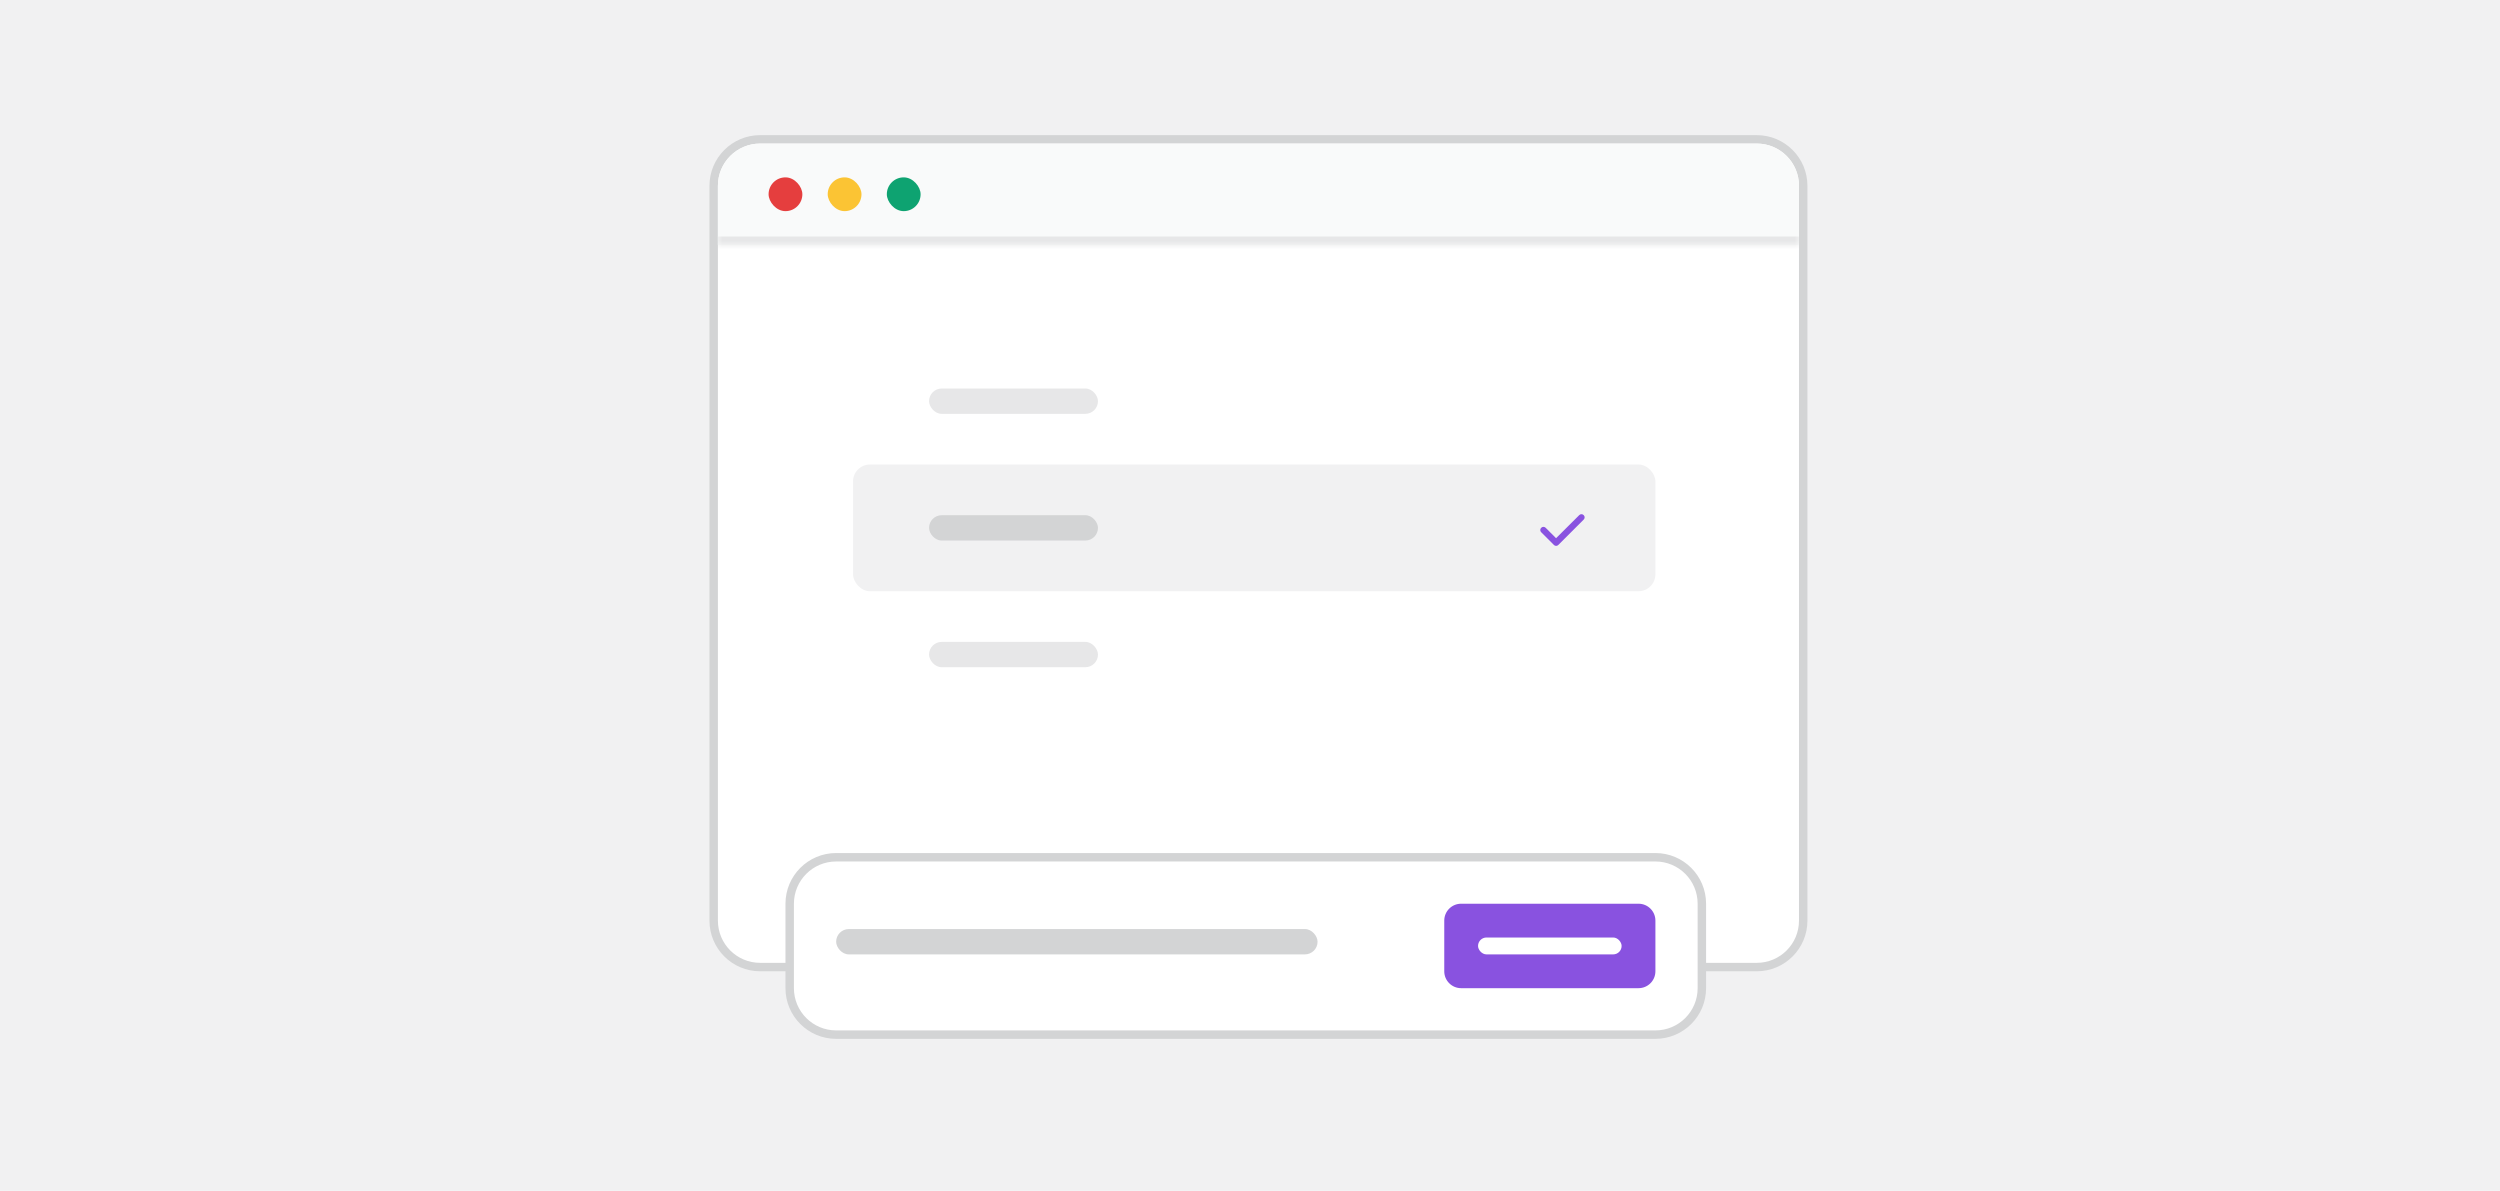 <svg width="296" height="141" viewBox="0 0 296 141" fill="none" xmlns="http://www.w3.org/2000/svg">
<rect width="296" height="141" fill="#F1F1F2"/>
<path d="M84.5 22C84.5 18.962 86.962 16.5 90 16.5H208C211.038 16.5 213.5 18.962 213.5 22V109C213.5 112.038 211.038 114.5 208 114.5H90C86.962 114.5 84.5 112.038 84.5 109V22Z" fill="white"/>
<path d="M84.5 22C84.5 18.962 86.962 16.5 90 16.5H208C211.038 16.5 213.5 18.962 213.5 22V109C213.5 112.038 211.038 114.5 208 114.5H90C86.962 114.5 84.5 112.038 84.5 109V22Z" stroke="#D3D4D5"/>
<mask id="path-2-inside-1_99_7111" fill="white">
<path d="M85 22C85 19.239 87.239 17 90 17H208C210.761 17 213 19.239 213 22V29H85V22Z"/>
</mask>
<path d="M85 22C85 19.239 87.239 17 90 17H208C210.761 17 213 19.239 213 22V29H85V22Z" fill="#F9FAFA"/>
<path d="M85 17H213H85ZM213 30H85V28H213V30ZM85 29V17V29ZM213 17V29V17Z" fill="#E7E7E8" mask="url(#path-2-inside-1_99_7111)"/>
<rect x="91" y="21" width="4" height="4" rx="2" fill="#E53E3E"/>
<rect x="98" y="21" width="4" height="4" rx="2" fill="#FBC434"/>
<rect x="105" y="21" width="4" height="4" rx="2" fill="#0EA371"/>
<g clip-path="url(#clip0_99_7111)">
<path d="M101 46C101 42.686 103.686 40 107 40H190C193.314 40 196 42.686 196 46V79C196 82.314 193.314 85 190 85H107C103.686 85 101 82.314 101 79V46Z" fill="white"/>
<rect x="110" y="46" width="20" height="3" rx="1.5" fill="#E7E7E8"/>
<rect x="101" y="55" width="95" height="15" rx="2" fill="#F1F1F2"/>
<rect x="110" y="61" width="20" height="3" rx="1.5" fill="#D3D4D5"/>
<path d="M187.508 60.992C187.66 61.133 187.66 61.379 187.508 61.52L184.508 64.519C184.367 64.672 184.121 64.672 183.98 64.519L182.48 63.02C182.328 62.879 182.328 62.633 182.48 62.492C182.621 62.34 182.867 62.34 183.008 62.492L184.238 63.723L186.98 60.992C187.121 60.84 187.367 60.84 187.508 60.992Z" fill="#8952E0"/>
<rect x="110" y="76" width="20" height="3" rx="1.5" fill="#E7E7E8"/>
</g>
<path d="M93.5 107C93.5 103.962 95.962 101.5 99 101.5H196C199.038 101.5 201.5 103.962 201.5 107V117C201.5 120.038 199.038 122.5 196 122.5H99C95.962 122.5 93.5 120.038 93.5 117V107Z" fill="white"/>
<path d="M93.5 107C93.5 103.962 95.962 101.5 99 101.5H196C199.038 101.5 201.5 103.962 201.5 107V117C201.5 120.038 199.038 122.5 196 122.5H99C95.962 122.5 93.5 120.038 93.5 117V107Z" stroke="#D3D4D5"/>
<rect x="99" y="110" width="57" height="3" rx="1.5" fill="#D3D4D5"/>
<path d="M171 109C171 107.895 171.895 107 173 107H194C195.105 107 196 107.895 196 109V115C196 116.105 195.105 117 194 117H173C171.895 117 171 116.105 171 115V109Z" fill="#8952E0"/>
<rect x="175" y="111" width="17" height="2" rx="1" fill="white"/>
<defs>
<clipPath id="clip0_99_7111">
<path d="M101 46C101 42.686 103.686 40 107 40H190C193.314 40 196 42.686 196 46V79C196 82.314 193.314 85 190 85H107C103.686 85 101 82.314 101 79V46Z" fill="white"/>
</clipPath>
</defs>
</svg>
